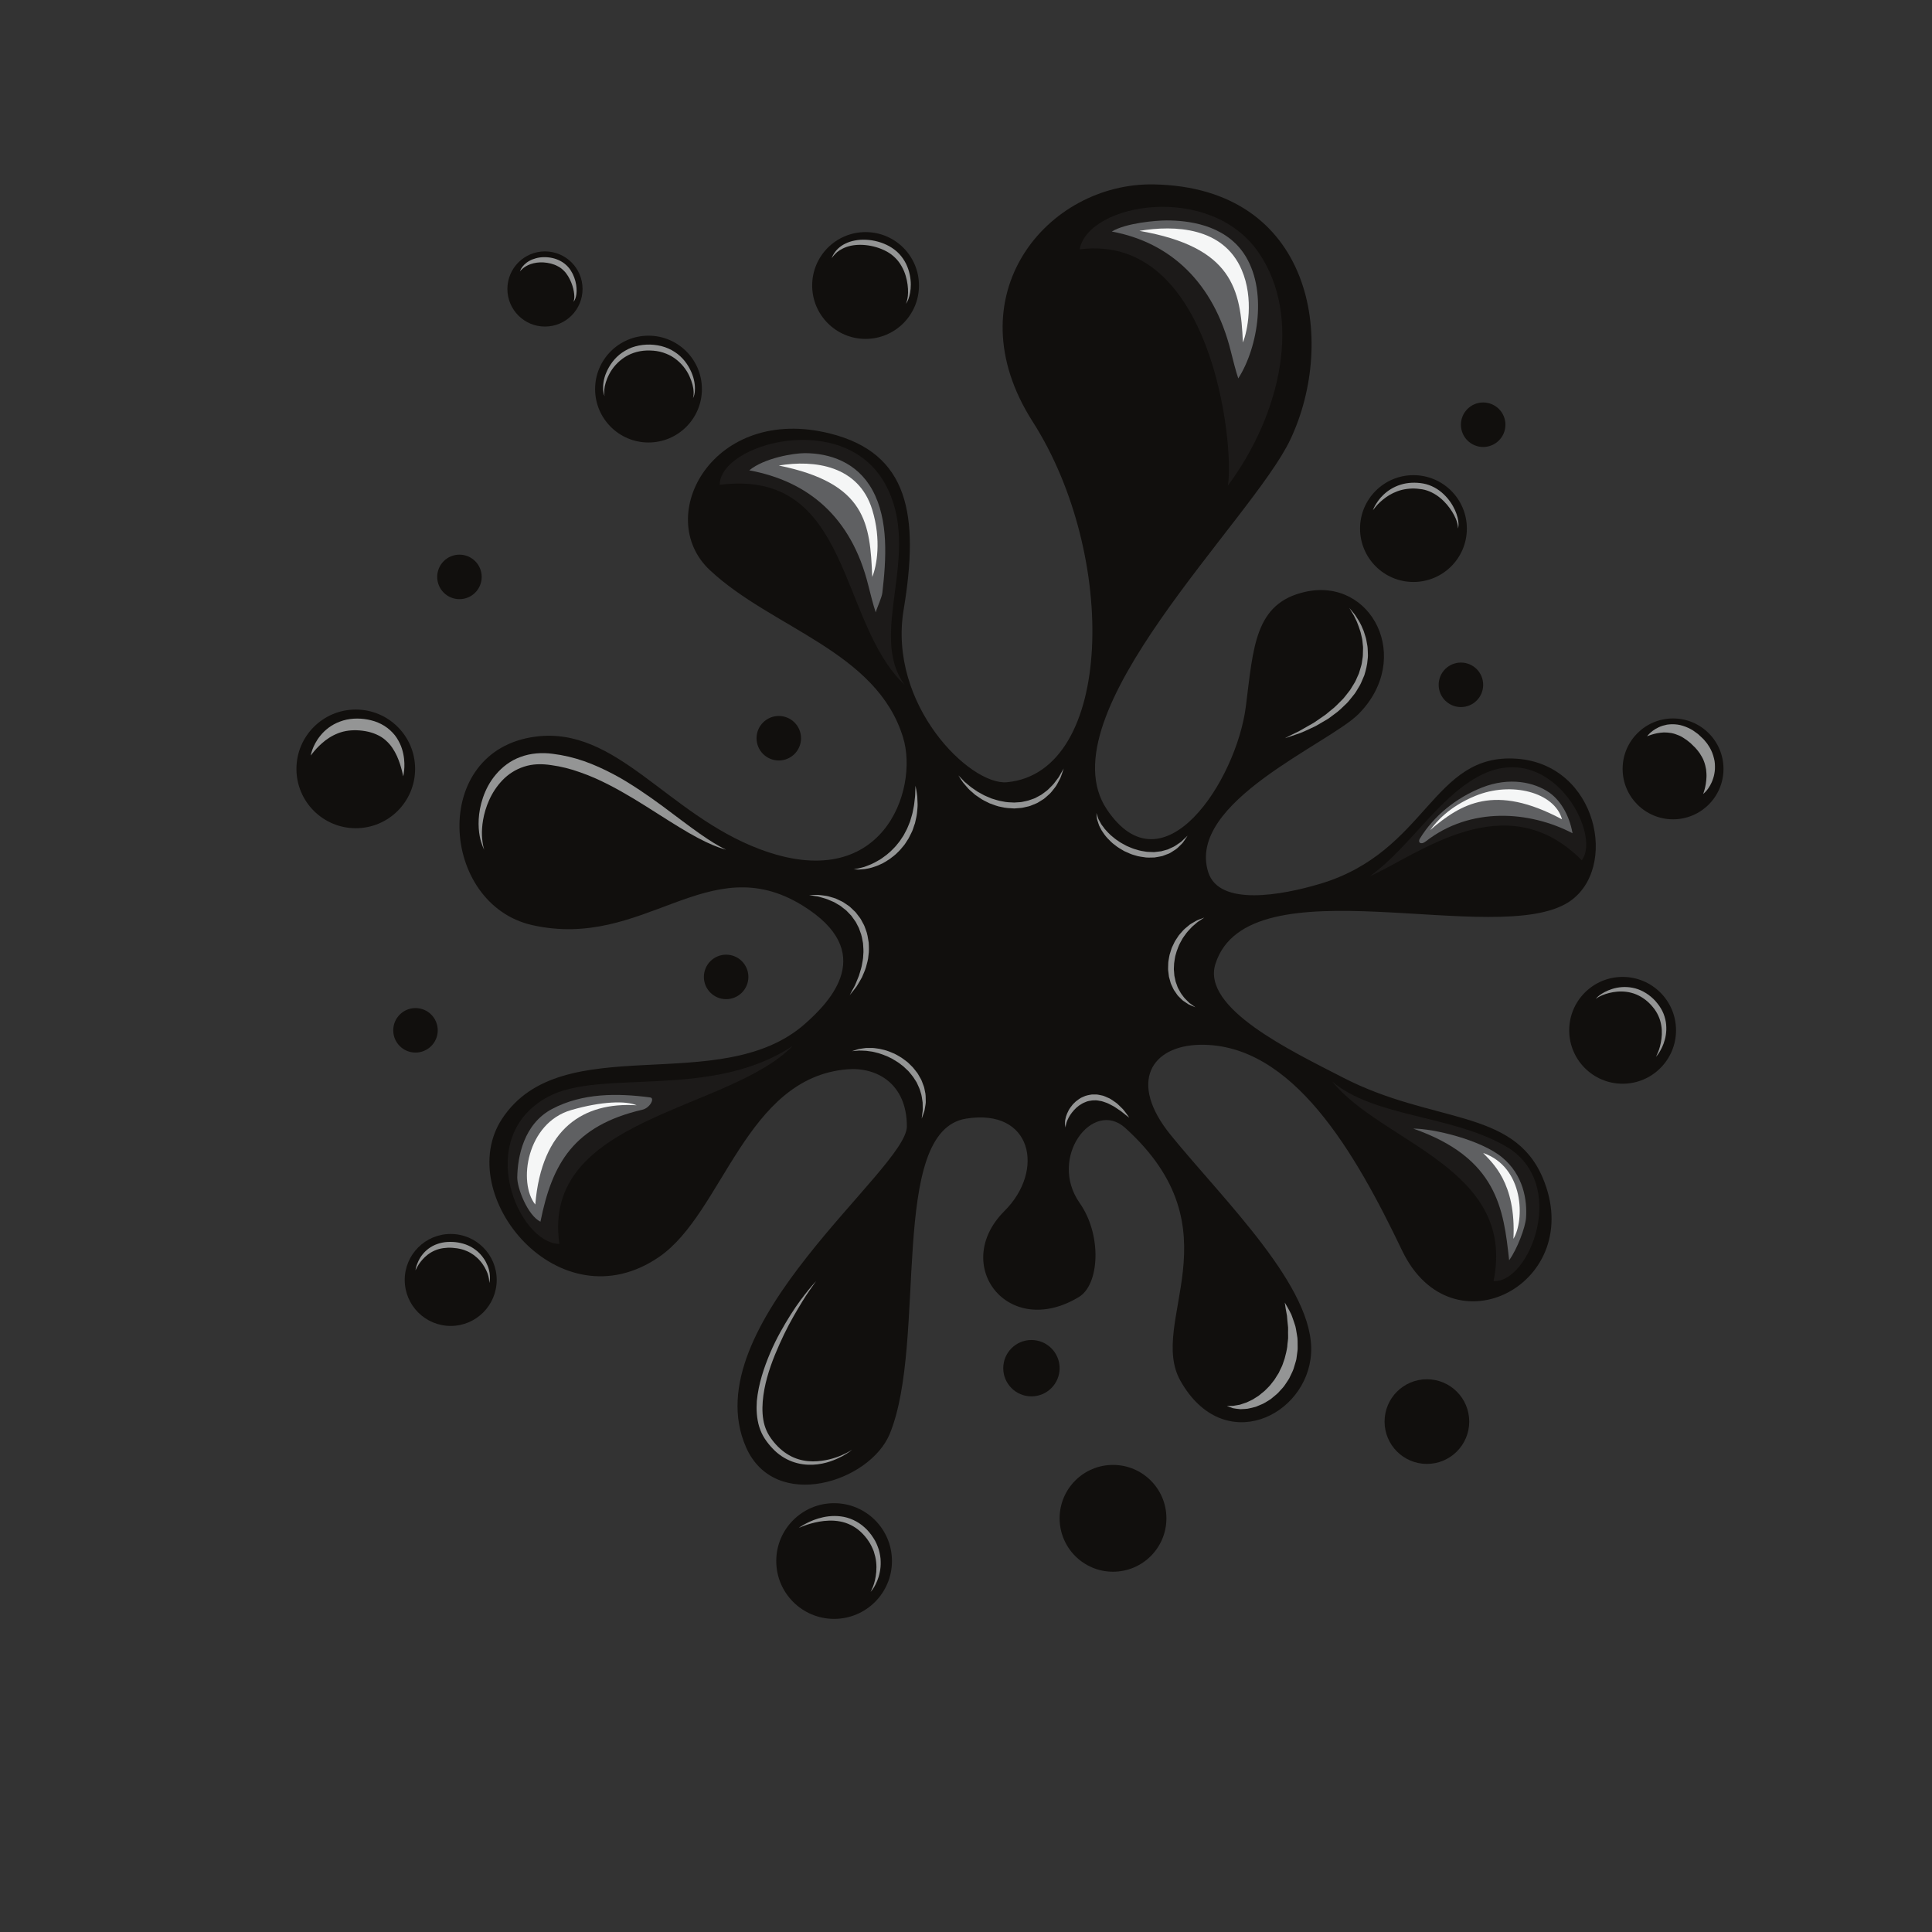 <?xml version="1.0" encoding="UTF-8" standalone="no"?>
<!-- Created with Inkscape (http://www.inkscape.org/) -->

<svg
   xmlns:dc="http://purl.org/dc/elements/1.1/"
   xmlns:cc="http://creativecommons.org/ns#"
   xmlns:rdf="http://www.w3.org/1999/02/22-rdf-syntax-ns#"
   xmlns:svg="http://www.w3.org/2000/svg"
   xmlns="http://www.w3.org/2000/svg"
   xmlns:sodipodi="http://sodipodi.sourceforge.net/DTD/sodipodi-0.dtd"
   xmlns:inkscape="http://www.inkscape.org/namespaces/inkscape"
   version="1.1"
   id="svg178364"
   xml:space="preserve"
   width="800"
   height="800"
   viewBox="0 0 800 800"
   sodipodi:docname="splash-clip-art-publicdomainvectors.org.svg"
   inkscape:version="0.92.4 (5da689c313, 2019-01-14)"><rect x="0" y="0" width="800" height="800" fill="#333333" stroke="none"/><defs
     id="defs178368"><clipPath
       clipPathUnits="userSpaceOnUse"
       id="clipPath178380"><path
         d="M 0,600 H 600 V 0 H 0 Z"
         id="path178378"
         inkscape:connector-curvature="0" /></clipPath></defs><sodipodi:namedview
     pagecolor="#ffffff"
     bordercolor="#666666"
     borderopacity="1"
     objecttolerance="10"
     gridtolerance="10"
     guidetolerance="10"
     inkscape:pageopacity="0"
     inkscape:pageshadow="2"
     inkscape:window-width="797"
     inkscape:window-height="480"
     id="namedview178366"
     showgrid="false"
     inkscape:zoom="0.295"
     inkscape:cx="400"
     inkscape:cy="400"
     inkscape:window-x="0"
     inkscape:window-y="0"
     inkscape:window-maximized="0"
     inkscape:current-layer="g178372" /><g
     id="g178372"
     inkscape:groupmode="layer"
     inkscape:label="splash-clip-art-publicdomainvectors.org"
     transform="matrix(1.333,0,0,-1.333,0,800)"><g
       id="g178374"><g
         id="g178376"
         clip-path="url(#clipPath178380)"><path
           d="m 300.06,252.654 c -24.183,-3.937 -11.914,-69.161 -23.644,-97.855 -6.154,-15.052 -35.783,-24.548 -44.699,-4.147 -16.444,37.615 49.989,86.237 49.989,99.601 0,13.364 -9.451,18.459 -18.433,17.74 -31.719,-2.534 -38.633,-44.577 -58.485,-58.259 -31.142,-21.467 -64.297,19.304 -48.845,42.854 18.624,28.386 67.749,6.35 94.044,29.462 8.024,7.052 22.734,22.425 -0.77,36.863 -29.335,18.023 -48.943,-13.984 -83.859,-6.144 -28.73,6.451 -31.957,54.297 1.03,58.561 25.17,3.253 40.745,-24.007 69.467,-34.906 38.247,-14.515 49.623,18.297 44.698,34.56 -8.141,26.882 -40.706,33.946 -60.058,52.071 -17.802,16.674 1.028,51.623 37.479,42.395 24.269,-6.144 27.649,-25.191 22.733,-54.682 -4.918,-29.493 20.582,-54.684 32.1,-53.608 33.238,3.104 34.486,70.562 8,111.976 -25.048,39.168 4.539,74.347 37.623,73.73 49.308,-0.922 56.988,-48.386 42.394,-79.26 -11.847,-25.066 -76.633,-85.597 -56.988,-114.895 17.512,-26.113 40.246,9.064 43.164,31.95 2.359,18.507 2.74,32.121 18.43,35.637 20.738,4.645 33.64,-20.738 16.591,-37.941 -9.179,-9.263 -53.607,-27.408 -46.695,-49.152 3.424,-10.768 22.981,-7.108 34.713,-3.61 33.486,9.984 34.791,40.78 61.164,38.868 25.096,-1.821 31.69,-34.261 16.193,-44.456 -22.347,-14.707 -99.648,12.901 -109.843,-19.295 -4.377,-13.825 23.689,-27.06 39.552,-35.253 27.956,-14.439 52.842,-9.523 62.057,-31.027 14.008,-32.683 -28.109,-55.144 -43.623,-22.733 -14.428,30.145 -33.928,64.443 -62.826,63.898 -14.943,-0.282 -22.496,-11.519 -8.979,-28.11 16.762,-20.568 44.77,-47.463 43.543,-67.738 -1.181,-19.515 -27.185,-32.185 -40.55,-8.602 -10.446,18.432 18.125,46.695 -17.206,78.645 -10.035,9.075 -24.039,-9.216 -14.128,-23.347 7,-9.985 6.146,-25.332 -0.235,-29.185 -22.117,-13.364 -39.859,10.047 -23.115,26.726 12.623,12.576 8.58,32.019 -11.983,28.668"
           style="fill:#110f0d;fill-opacity:1;fill-rule:nonzero;stroke:none"
           id="path178382"
           inkscape:connector-curvature="0" /><path
           d="m 455.66,435.958 c 0,-9.163 -7.426,-16.589 -16.59,-16.589 -9.162,0 -16.588,7.426 -16.588,16.589 0,9.162 7.426,16.589 16.588,16.589 9.164,0 16.59,-7.427 16.59,-16.589"
           style="fill:#110f0d;fill-opacity:1;fill-rule:nonzero;stroke:none"
           id="path178384"
           inkscape:connector-curvature="0" /><path
           d="m 467.641,468.215 c 0,-3.818 -3.094,-6.914 -6.912,-6.914 -3.817,0 -6.913,3.096 -6.913,6.914 0,3.817 3.096,6.911 6.913,6.911 3.818,0 6.912,-3.094 6.912,-6.911"
           style="fill:#110f0d;fill-opacity:1;fill-rule:nonzero;stroke:none"
           id="path178386"
           inkscape:connector-curvature="0" /><path
           d="m 460.729,387.419 c 0,-3.817 -3.094,-6.912 -6.913,-6.912 -3.818,0 -6.912,3.095 -6.912,6.912 0,3.817 3.094,6.913 6.912,6.913 3.819,0 6.913,-3.096 6.913,-6.913"
           style="fill:#110f0d;fill-opacity:1;fill-rule:nonzero;stroke:none"
           id="path178388"
           inkscape:connector-curvature="0" /><path
           d="m 248.834,370.83 c 0,-3.818 -3.093,-6.912 -6.914,-6.912 -3.815,0 -6.909,3.094 -6.909,6.912 0,3.817 3.094,6.913 6.909,6.913 3.821,0 6.914,-3.096 6.914,-6.913"
           style="fill:#110f0d;fill-opacity:1;fill-rule:nonzero;stroke:none"
           id="path178390"
           inkscape:connector-curvature="0" /><path
           d="m 232.476,296.684 c 0,-3.819 -3.094,-6.912 -6.914,-6.912 -3.816,0 -6.911,3.093 -6.911,6.912 0,3.818 3.095,6.911 6.911,6.911 3.82,0 6.914,-3.093 6.914,-6.911"
           style="fill:#110f0d;fill-opacity:1;fill-rule:nonzero;stroke:none"
           id="path178392"
           inkscape:connector-curvature="0" /><path
           d="m 135.979,280.095 c 0,-3.818 -3.095,-6.912 -6.913,-6.912 -3.816,0 -6.911,3.094 -6.911,6.912 0,3.817 3.095,6.911 6.911,6.911 3.818,0 6.913,-3.094 6.913,-6.911"
           style="fill:#110f0d;fill-opacity:1;fill-rule:nonzero;stroke:none"
           id="path178394"
           inkscape:connector-curvature="0" /><path
           d="m 149.634,420.943 c 0,-3.818 -3.094,-6.913 -6.914,-6.913 -3.817,0 -6.911,3.095 -6.911,6.913 0,3.818 3.094,6.912 6.911,6.912 3.82,0 6.914,-3.094 6.914,-6.912"
           style="fill:#110f0d;fill-opacity:1;fill-rule:nonzero;stroke:none"
           id="path178396"
           inkscape:connector-curvature="0" /><path
           d="m 535.381,361.307 c 0,-8.652 -7.016,-15.667 -15.67,-15.667 -8.65,0 -15.666,7.015 -15.666,15.667 0,8.652 7.016,15.668 15.666,15.668 8.654,0 15.67,-7.016 15.67,-15.668"
           style="fill:#110f0d;fill-opacity:1;fill-rule:nonzero;stroke:none"
           id="path178398"
           inkscape:connector-curvature="0" /><path
           d="m 277.075,115.236 c 0,-9.925 -8.046,-17.971 -17.97,-17.971 -9.926,0 -17.973,8.046 -17.973,17.971 0,9.926 8.047,17.971 17.973,17.971 9.924,0 17.97,-8.045 17.97,-17.971"
           style="fill:#110f0d;fill-opacity:1;fill-rule:nonzero;stroke:none"
           id="path178400"
           inkscape:connector-curvature="0" /><path
           d="m 329.154,175.141 c 0,-4.835 -3.92,-8.754 -8.756,-8.754 -4.835,0 -8.753,3.919 -8.753,8.754 0,4.835 3.918,8.755 8.753,8.755 4.836,0 8.756,-3.92 8.756,-8.755"
           style="fill:#110f0d;fill-opacity:1;fill-rule:nonzero;stroke:none"
           id="path178402"
           inkscape:connector-curvature="0" /><path
           d="m 128.949,361.307 c 0,-10.179 -8.253,-18.432 -18.432,-18.432 -10.179,0 -18.432,8.253 -18.432,18.432 0,10.18 8.253,18.433 18.432,18.433 10.179,0 18.432,-8.253 18.432,-18.433"
           style="fill:#110f0d;fill-opacity:1;fill-rule:nonzero;stroke:none"
           id="path178404"
           inkscape:connector-curvature="0" /><path
           d="m 218.039,479.286 c 0,-9.163 -7.428,-16.59 -16.591,-16.59 -9.159,0 -16.587,7.427 -16.587,16.59 0,9.162 7.428,16.588 16.587,16.588 9.163,0 16.591,-7.426 16.591,-16.588"
           style="fill:#110f0d;fill-opacity:1;fill-rule:nonzero;stroke:none"
           id="path178406"
           inkscape:connector-curvature="0" /><path
           d="m 285.47,511.467 c 0,-9.163 -7.428,-16.591 -16.59,-16.591 -9.162,0 -16.589,7.428 -16.589,16.591 0,9.162 7.427,16.588 16.589,16.588 9.162,0 16.59,-7.426 16.59,-16.588"
           style="fill:#110f0d;fill-opacity:1;fill-rule:nonzero;stroke:none"
           id="path178408"
           inkscape:connector-curvature="0" /><path
           d="m 520.635,280.095 c 0,-9.162 -7.428,-16.589 -16.59,-16.589 -9.162,0 -16.59,7.427 -16.59,16.589 0,9.162 7.428,16.589 16.59,16.589 9.162,0 16.59,-7.427 16.59,-16.589"
           style="fill:#110f0d;fill-opacity:1;fill-rule:nonzero;stroke:none"
           id="path178410"
           inkscape:connector-curvature="0" /><path
           d="m 456.398,158.552 c 0,-7.263 -5.886,-13.149 -13.15,-13.149 -7.264,0 -13.148,5.886 -13.148,13.149 0,7.263 5.884,13.149 13.148,13.149 7.264,0 13.15,-5.886 13.15,-13.149"
           style="fill:#110f0d;fill-opacity:1;fill-rule:nonzero;stroke:none"
           id="path178412"
           inkscape:connector-curvature="0" /><path
           d="m 362.332,128.506 c 0,-9.163 -7.426,-16.589 -16.59,-16.589 -9.16,0 -16.588,7.426 -16.588,16.589 0,9.162 7.428,16.589 16.588,16.589 9.164,0 16.59,-7.427 16.59,-16.589"
           style="fill:#110f0d;fill-opacity:1;fill-rule:nonzero;stroke:none"
           id="path178414"
           inkscape:connector-curvature="0" /><path
           d="m 180.961,510.383 c 0,-6.447 -5.224,-11.673 -11.673,-11.673 -6.449,0 -11.673,5.226 -11.673,11.673 0,6.447 5.224,11.673 11.673,11.673 6.449,0 11.673,-5.226 11.673,-11.673"
           style="fill:#110f0d;fill-opacity:1;fill-rule:nonzero;stroke:none"
           id="path178416"
           inkscape:connector-curvature="0" /><path
           d="m 154.292,202.552 c 0,-7.891 -6.396,-14.287 -14.286,-14.287 -7.888,0 -14.284,6.396 -14.284,14.287 0,7.888 6.396,14.285 14.284,14.285 7.89,0 14.286,-6.397 14.286,-14.285"
           style="fill:#110f0d;fill-opacity:1;fill-rule:nonzero;stroke:none"
           id="path178418"
           inkscape:connector-curvature="0" /><path
           d="m 223.568,449.552 c 0,12.744 38.596,23.578 51.421,0.231 11.753,-21.395 -5.667,-46.402 6.026,-62.365 -20.737,19.509 -16.353,67.332 -57.447,62.134"
           style="fill:#1c1a19;fill-opacity:1;fill-rule:nonzero;stroke:none"
           id="path178420"
           inkscape:connector-curvature="0" /><path
           d="m 272.029,409.922 c -0.742,2.182 -1.746,6.159 -2.325,8.479 -5.279,21.223 -18.721,32.287 -36.959,35.643 4.723,3.88 13.878,5.339 17.242,5.339 7.604,0 16.204,-2.705 21.004,-11.444 5.149,-9.371 4.275,-21.71 3.099,-31.911 -0.179,-1.56 -1.557,-4.332 -2.061,-6.106"
           style="fill:#5f6062;fill-opacity:1;fill-rule:nonzero;stroke:none"
           id="path178422"
           inkscape:connector-curvature="0" /><path
           d="m 241.922,455.542 c 11.017,1.844 24.811,0.051 29.032,-13.748 2.886,-9.43 1.39,-17.509 0,-20.851 -0.692,16.51 -1.768,29.069 -29.032,34.599"
           style="fill:#f5f6f6;fill-opacity:1;fill-rule:nonzero;stroke:none"
           id="path178424"
           inkscape:connector-curvature="0" /><path
           d="m 173.761,213.733 c -12.744,0.202 -26.952,33.173 -3.467,45.747 16.393,8.778 50.699,-1.048 75.93,15.772 -19.833,-20.429 -78.17,-21.963 -72.463,-61.519"
           style="fill:#1c1a19;fill-opacity:1;fill-rule:nonzero;stroke:none"
           id="path178426"
           inkscape:connector-curvature="0" /><path
           d="m 199.566,255.437 c -21.302,-4.946 -28.036,-16.609 -31.681,-34.791 -3.977,1.958 -7.255,10.422 -7.205,13.787 0.103,6.364 1.999,16.573 10.816,21.233 9.45,4.998 20.282,4.921 30.462,3.586 1.556,-0.204 -0.062,-3.274 -2.392,-3.815"
           style="fill:#5f6062;fill-opacity:1;fill-rule:nonzero;stroke:none"
           id="path178428"
           inkscape:connector-curvature="0" /><path
           d="m 166.275,225.982 c -5.42,6.751 -2.688,25.345 11.175,29.35 9.472,2.737 16.995,2.925 20.312,1.481 -16.434,1.012 -29.491,-7.021 -31.487,-30.831"
           style="fill:#f5f6f6;fill-opacity:1;fill-rule:nonzero;stroke:none"
           id="path178430"
           inkscape:connector-curvature="0" /><path
           d="m 491.355,332.927 c 6.342,8.125 -9.835,38.671 -32.66,25.739 -12.418,-7.036 -21.123,-22.012 -33.14,-30.691 15.191,6.759 42.195,28.717 65.8,4.952"
           style="fill:#1c1a19;fill-opacity:1;fill-rule:nonzero;stroke:none"
           id="path178432"
           inkscape:connector-curvature="0" /><path
           d="m 442.873,338.766 c 13.928,10.898 32.322,9.484 45.615,2.548 -1.09,6.112 -4.082,10.4 -7.097,12.542 -4.707,3.34 -12.541,5.032 -21.065,1.645 -8.035,-3.191 -14.969,-8.823 -19.297,-15.91 -0.66,-1.081 0.321,-2.016 1.844,-0.825"
           style="fill:#5f6062;fill-opacity:1;fill-rule:nonzero;stroke:none"
           id="path178434"
           inkscape:connector-curvature="0" /><path
           d="m 485.219,345.64 c -2.307,8.409 -15.744,11.886 -26.942,7.274 -8.162,-3.363 -12.129,-8.062 -14.021,-10.615 9.568,8.188 20.006,14.546 40.963,3.341"
           style="fill:#f5f6f6;fill-opacity:1;fill-rule:nonzero;stroke:none"
           id="path178436"
           inkscape:connector-curvature="0" /><path
           d="m 463.955,202.213 c 10.988,-0.817 23.695,30.36 3.754,41.883 -16.809,9.714 -40.859,8.988 -53.867,20.096 15.482,-19.132 57.238,-26.883 50.113,-61.979"
           style="fill:#1c1a19;fill-opacity:1;fill-rule:nonzero;stroke:none"
           id="path178438"
           inkscape:connector-curvature="0" /><path
           d="m 468.793,208.664 c 2.562,3.571 5.025,10.217 5.242,13.119 0.41,5.486 -0.779,13.371 -7.431,18.85 -6.641,5.473 -21.311,8.949 -27.61,8.929 26.111,-9.102 28.078,-24.959 29.799,-40.898"
           style="fill:#5f6062;fill-opacity:1;fill-rule:nonzero;stroke:none"
           id="path178440"
           inkscape:connector-curvature="0" /><path
           d="m 470.119,215.327 c 3.469,5.665 3.469,22.195 -9.41,26.678 2.611,-2.868 10.33,-9.108 9.41,-26.678"
           style="fill:#f5f6f6;fill-opacity:1;fill-rule:nonzero;stroke:none"
           id="path178442"
           inkscape:connector-curvature="0" /><path
           d="m 335.389,522.705 c 2.65,14.401 40.547,20.937 55.605,-1.037 13.641,-19.906 7.018,-50.021 -9.57,-72.371 2.074,12.685 -4.942,78.606 -46.035,73.408"
           style="fill:#1c1a19;fill-opacity:1;fill-rule:nonzero;stroke:none"
           id="path178444"
           inkscape:connector-curvature="0" /><path
           d="m 384.648,482.603 c -0.742,2.182 -1.746,6.159 -2.324,8.479 -5.279,21.223 -18.72,33.784 -36.959,37.141 4.34,2.649 13.686,3.456 17.051,3.456 6.361,0 17.721,-1.184 23.893,-10.165 7.601,-11.059 4.533,-29.294 -1.661,-38.911"
           style="fill:#5f6062;fill-opacity:1;fill-rule:nonzero;stroke:none"
           id="path178446"
           inkscape:connector-curvature="0" /><path
           d="m 353.941,528.438 c 11.018,1.844 26.024,1.175 31.754,-12.069 3.916,-9.056 1.782,-19.262 0.393,-22.603 -0.692,16.51 -3.192,29.642 -32.147,34.672"
           style="fill:#f5f6f6;fill-opacity:1;fill-rule:nonzero;stroke:none"
           id="path178448"
           inkscape:connector-curvature="0" /><path
           d="m 297.71,359.276 c 0,0 0.459,-0.449 1.24,-1.262 0.191,-0.204 0.402,-0.431 0.634,-0.677 0.258,-0.215 0.534,-0.446 0.831,-0.693 0.591,-0.493 1.226,-1.059 2.021,-1.57 0.388,-0.265 0.789,-0.543 1.203,-0.829 0.439,-0.243 0.894,-0.496 1.363,-0.755 0.902,-0.573 1.99,-0.904 3.031,-1.392 1.106,-0.32 2.231,-0.739 3.422,-0.899 1.174,-0.286 2.399,-0.292 3.609,-0.347 l 1.811,0.117 c 0.602,0.026 1.176,0.224 1.762,0.323 0.592,0.093 1.146,0.288 1.689,0.494 0.539,0.22 1.121,0.332 1.6,0.648 0.5,0.27 0.992,0.537 1.472,0.796 0.465,0.29 0.873,0.645 1.303,0.952 0.889,0.58 1.504,1.385 2.19,2.02 0.662,0.66 1.093,1.413 1.589,2.004 0.508,0.589 0.774,1.212 1.057,1.69 0.547,0.969 0.889,1.526 0.889,1.526 0,0 -0.186,-0.609 -0.563,-1.678 -0.207,-0.527 -0.377,-1.209 -0.791,-1.888 -0.398,-0.683 -0.732,-1.548 -1.357,-2.316 -0.631,-0.756 -1.207,-1.699 -2.121,-2.405 -0.438,-0.374 -0.856,-0.799 -1.342,-1.16 -0.514,-0.32 -1.041,-0.648 -1.578,-0.981 -0.518,-0.371 -1.151,-0.54 -1.74,-0.813 -0.598,-0.267 -1.215,-0.506 -1.875,-0.618 -0.649,-0.126 -1.295,-0.347 -1.965,-0.392 l -2.014,-0.161 c -1.34,0.076 -2.689,0.117 -3.971,0.445 -1.308,0.192 -2.498,0.739 -3.671,1.139 -1.112,0.562 -2.223,1.035 -3.137,1.718 -0.469,0.32 -0.934,0.613 -1.362,0.926 -0.402,0.35 -0.787,0.689 -1.158,1.014 -0.771,0.608 -1.35,1.323 -1.866,1.927 -0.26,0.3 -0.501,0.58 -0.723,0.842 -0.192,0.279 -0.365,0.539 -0.525,0.769 -0.623,0.936 -0.957,1.486 -0.957,1.486"
           style="fill:#949595;fill-opacity:1;fill-rule:nonzero;stroke:none"
           id="path178450"
           inkscape:connector-curvature="0" /><path
           d="m 340.574,347.599 c 0,0 0.201,-0.539 0.508,-1.491 0.121,-0.494 0.49,-0.978 0.777,-1.573 0.262,-0.6 0.842,-1.167 1.28,-1.848 0.533,-0.626 1.15,-1.28 1.828,-1.922 0.721,-0.611 1.459,-1.264 2.33,-1.813 0.812,-0.632 1.795,-1.047 2.715,-1.589 0.992,-0.393 1.965,-0.902 3.025,-1.134 1.026,-0.368 2.094,-0.503 3.141,-0.673 0.525,-0.063 1.049,-0.034 1.568,-0.073 l 0.772,-0.031 0.753,0.09 c 0.5,0.061 0.991,0.12 1.471,0.178 0.469,0.13 0.924,0.259 1.371,0.383 0.223,0.061 0.446,0.123 0.664,0.182 0.203,0.097 0.403,0.192 0.6,0.285 0.4,0.185 0.787,0.365 1.158,0.535 0.738,0.363 1.309,0.872 1.895,1.226 0.601,0.344 0.963,0.824 1.334,1.152 0.711,0.686 1.148,1.074 1.148,1.074 0,0 -0.299,-0.48 -0.879,-1.309 -0.308,-0.396 -0.601,-0.967 -1.142,-1.428 -0.524,-0.471 -1.045,-1.127 -1.789,-1.608 -0.768,-0.43 -1.518,-1.113 -2.514,-1.402 -0.483,-0.183 -0.979,-0.372 -1.486,-0.566 -0.524,-0.135 -1.075,-0.205 -1.627,-0.313 l -0.846,-0.144 -0.861,-0.018 c -0.579,-0.003 -1.17,-0.051 -1.756,0.015 -1.168,0.162 -2.364,0.296 -3.5,0.68 -1.166,0.286 -2.221,0.852 -3.297,1.309 -1.008,0.594 -2.018,1.148 -2.869,1.869 -0.914,0.634 -1.645,1.433 -2.354,2.159 -0.678,0.753 -1.242,1.541 -1.717,2.282 -0.4,0.798 -0.863,1.451 -1.039,2.179 -0.199,0.697 -0.474,1.27 -0.502,1.772 -0.117,0.991 -0.16,1.565 -0.16,1.565"
           style="fill:#949595;fill-opacity:1;fill-rule:nonzero;stroke:none"
           id="path178452"
           inkscape:connector-curvature="0" /><path
           d="m 374.09,315.118 c 0,0 -0.449,-0.324 -1.258,-0.849 -0.408,-0.256 -0.912,-0.566 -1.387,-1.022 -0.476,-0.46 -1.084,-0.847 -1.599,-1.474 -0.537,-0.593 -1.157,-1.19 -1.655,-1.956 -0.257,-0.373 -0.558,-0.728 -0.8,-1.133 -0.231,-0.414 -0.467,-0.835 -0.705,-1.264 -0.479,-0.853 -0.823,-1.816 -1.168,-2.772 -0.145,-0.491 -0.288,-0.988 -0.432,-1.485 -0.109,-0.504 -0.166,-1.022 -0.254,-1.533 -0.117,-0.507 -0.123,-1.026 -0.144,-1.539 -0.014,-0.516 -0.084,-1.031 -0.004,-1.535 0.041,-0.509 0.082,-1.012 0.121,-1.507 0.107,-0.487 0.209,-0.97 0.31,-1.443 0.065,-0.488 0.299,-0.909 0.436,-1.354 0.168,-0.436 0.275,-0.895 0.519,-1.267 0.424,-0.786 0.811,-1.547 1.332,-2.143 0.448,-0.66 0.959,-1.175 1.438,-1.621 0.234,-0.23 0.455,-0.447 0.658,-0.646 0.232,-0.164 0.447,-0.312 0.641,-0.448 0.779,-0.544 1.224,-0.887 1.224,-0.887 0,0 -0.508,0.191 -1.408,0.58 -0.225,0.1 -0.473,0.213 -0.742,0.334 -0.248,0.164 -0.516,0.342 -0.801,0.531 -0.287,0.192 -0.594,0.398 -0.918,0.615 -0.312,0.229 -0.576,0.55 -0.889,0.845 -0.287,0.314 -0.652,0.6 -0.917,0.981 -0.266,0.384 -0.538,0.782 -0.819,1.19 -0.314,0.399 -0.486,0.882 -0.719,1.349 -0.212,0.477 -0.478,0.955 -0.593,1.487 -0.145,0.526 -0.291,1.059 -0.442,1.6 -0.09,0.553 -0.146,1.116 -0.207,1.686 -0.095,0.567 -0.035,1.141 -0.033,1.719 0.014,0.577 0.014,1.16 0.135,1.727 0.105,0.57 0.181,1.143 0.316,1.702 0.17,0.55 0.34,1.097 0.508,1.64 0.137,0.554 0.443,1.039 0.666,1.547 0.242,0.499 0.457,1.004 0.775,1.444 0.295,0.45 0.584,0.89 0.87,1.325 0.306,0.414 0.669,0.773 0.986,1.146 0.609,0.775 1.365,1.33 2.014,1.874 0.613,0.583 1.375,0.903 1.947,1.266 0.582,0.376 1.127,0.583 1.576,0.757 0.898,0.354 1.422,0.533 1.422,0.533"
           style="fill:#949595;fill-opacity:1;fill-rule:nonzero;stroke:none"
           id="path178454"
           inkscape:connector-curvature="0" /><path
           d="m 286.314,252.654 c 0,0 0.051,0.574 0.186,1.569 0.069,0.494 0.189,1.102 0.135,1.783 -0.008,0.337 -0.014,0.694 -0.021,1.072 0.013,0.373 -0.006,0.765 -0.093,1.176 -0.135,0.817 -0.212,1.704 -0.537,2.592 -0.209,0.916 -0.651,1.797 -1.072,2.717 -0.176,0.476 -0.528,0.875 -0.787,1.326 -0.277,0.44 -0.55,0.889 -0.91,1.288 -0.341,0.407 -0.661,0.839 -1.024,1.234 l -1.181,1.118 c -0.367,0.4 -0.843,0.681 -1.255,1.028 -0.422,0.341 -0.851,0.666 -1.328,0.923 -0.463,0.266 -0.902,0.571 -1.362,0.825 -0.474,0.231 -0.945,0.457 -1.406,0.679 -0.936,0.411 -1.878,0.748 -2.781,1.023 -0.917,0.207 -1.782,0.493 -2.613,0.559 -0.824,0.129 -1.585,0.228 -2.267,0.216 -0.684,0.025 -1.289,0.059 -1.774,-0.028 -0.983,-0.098 -1.57,-0.133 -1.57,-0.133 0,0 0.536,0.192 1.511,0.486 0.482,0.178 1.09,0.256 1.795,0.361 0.352,0.047 0.729,0.121 1.128,0.155 0.402,-10e-4 0.823,-10e-4 1.263,-10e-4 0.891,0.046 1.833,-0.13 2.842,-0.274 0.99,-0.201 2.044,-0.458 3.08,-0.86 0.515,-0.216 1.038,-0.431 1.567,-0.652 0.522,-0.243 1.016,-0.552 1.526,-0.842 0.52,-0.273 1.001,-0.618 1.471,-0.983 0.463,-0.373 0.989,-0.676 1.403,-1.112 l 1.278,-1.26 c 0.393,-0.446 0.747,-0.93 1.115,-1.39 0.391,-0.445 0.677,-0.962 0.955,-1.472 0.264,-0.516 0.613,-0.978 0.787,-1.52 0.2,-0.526 0.394,-1.044 0.585,-1.55 0.191,-0.505 0.238,-1.044 0.358,-1.542 0.269,-0.995 0.233,-1.977 0.254,-2.86 0.092,-0.882 -0.189,-1.706 -0.263,-2.408 -0.081,-0.717 -0.303,-1.279 -0.461,-1.757 -0.324,-0.949 -0.534,-1.486 -0.534,-1.486"
           style="fill:#949595;fill-opacity:1;fill-rule:nonzero;stroke:none"
           id="path178456"
           inkscape:connector-curvature="0" /><path
           d="m 350.813,252.949 c 0,0 -0.346,0.258 -0.948,0.714 -0.293,0.235 -0.65,0.52 -1.058,0.848 -0.391,0.354 -0.885,0.661 -1.403,1.007 -0.531,0.324 -1.037,0.76 -1.668,1.075 -0.636,0.297 -1.263,0.705 -1.961,0.967 -0.711,0.216 -1.416,0.564 -2.175,0.629 -0.375,0.047 -0.75,0.171 -1.131,0.165 l -1.137,-0.029 c -0.738,-0.111 -1.508,-0.196 -2.184,-0.534 -0.71,-0.246 -1.343,-0.661 -1.953,-1.062 -0.283,-0.233 -0.554,-0.47 -0.843,-0.686 -0.264,-0.238 -0.495,-0.505 -0.739,-0.748 -0.465,-0.501 -0.859,-1.037 -1.195,-1.539 -0.318,-0.521 -0.611,-1.004 -0.795,-1.471 -0.234,-0.451 -0.32,-0.874 -0.437,-1.226 -0.118,-0.354 -0.096,-0.64 -0.137,-0.84 -0.026,-0.203 -0.037,-0.312 -0.037,-0.312 0,0 -0.022,0.105 -0.063,0.302 -0.019,0.195 -0.156,0.501 -0.129,0.884 0.022,0.383 -0.017,0.877 0.129,1.396 0.08,0.545 0.27,1.131 0.53,1.755 0.263,0.615 0.593,1.28 1.056,1.909 0.238,0.309 0.467,0.641 0.736,0.955 0.297,0.29 0.602,0.585 0.911,0.887 0.681,0.522 1.39,1.116 2.273,1.435 0.826,0.425 1.785,0.586 2.713,0.73 h 1.418 c 0.471,-0.011 0.916,-0.154 1.369,-0.228 0.928,-0.111 1.695,-0.59 2.49,-0.899 0.78,-0.348 1.405,-0.887 2.049,-1.297 0.643,-0.417 1.117,-0.99 1.608,-1.428 1.007,-0.882 1.548,-1.798 2.021,-2.39 0.44,-0.616 0.69,-0.969 0.69,-0.969"
           style="fill:#949595;fill-opacity:1;fill-rule:nonzero;stroke:none"
           id="path178458"
           inkscape:connector-curvature="0" /><path
           d="m 263.963,291.033 c 0,0 0.299,0.603 0.862,1.632 0.257,0.524 0.691,1.114 0.96,1.874 0.303,0.736 0.645,1.569 1.019,2.476 0.255,0.949 0.631,1.945 0.871,3.028 0.177,1.102 0.474,2.236 0.483,3.444 0.151,1.2 -0.003,2.429 -0.072,3.677 -0.228,1.222 -0.408,2.487 -0.911,3.651 -0.188,0.603 -0.401,1.198 -0.725,1.739 -0.315,0.539 -0.517,1.15 -0.92,1.628 -0.36,0.505 -0.718,1.006 -1.072,1.5 -0.421,0.443 -0.838,0.879 -1.25,1.306 -0.379,0.466 -0.914,0.743 -1.339,1.128 -0.443,0.369 -0.882,0.726 -1.375,0.975 -0.477,0.277 -0.941,0.551 -1.389,0.814 -0.469,0.227 -0.945,0.404 -1.392,0.596 -0.881,0.423 -1.755,0.638 -2.525,0.858 -0.39,0.109 -0.753,0.211 -1.088,0.304 -0.345,0.051 -0.663,0.098 -0.95,0.139 -1.145,0.171 -1.817,0.297 -1.817,0.297 0,0 0.667,0.037 1.848,0.059 0.297,0.003 0.629,0.007 0.986,0.01 0.354,-0.04 0.74,-0.086 1.148,-0.134 0.825,-0.097 1.77,-0.18 2.744,-0.531 0.494,-0.152 1.02,-0.283 1.545,-0.471 0.509,-0.241 1.031,-0.489 1.568,-0.746 0.56,-0.23 1.066,-0.574 1.583,-0.935 0.507,-0.373 1.092,-0.679 1.544,-1.161 0.48,-0.454 0.963,-0.916 1.454,-1.384 0.428,-0.523 0.842,-1.076 1.256,-1.631 0.451,-0.534 0.7,-1.202 1.06,-1.806 0.366,-0.604 0.62,-1.26 0.841,-1.931 0.533,-1.312 0.721,-2.717 0.941,-4.077 0.078,-1.376 0.129,-2.731 -0.08,-4.023 -0.065,-1.31 -0.491,-2.507 -0.773,-3.653 -0.336,-1.132 -0.843,-2.136 -1.223,-3.081 -0.474,-0.916 -0.988,-1.712 -1.408,-2.421 -0.4,-0.73 -0.909,-1.231 -1.245,-1.713 -0.724,-0.923 -1.159,-1.437 -1.159,-1.437"
           style="fill:#949595;fill-opacity:1;fill-rule:nonzero;stroke:none"
           id="path178460"
           inkscape:connector-curvature="0" /><path
           d="m 96.538,365.455 c 0,0 0.089,0.685 0.501,1.827 0.416,1.134 1.152,2.749 2.528,4.405 1.337,1.663 3.404,3.365 6.056,4.32 2.63,1.013 5.731,1.157 8.588,0.628 l 1.037,-0.229 1.127,-0.32 c 0.707,-0.248 1.405,-0.524 2.07,-0.873 1.334,-0.687 2.527,-1.608 3.503,-2.645 0.998,-1.021 1.703,-2.209 2.247,-3.344 0.56,-1.135 0.873,-2.277 1.092,-3.319 0.429,-2.094 0.369,-3.844 0.26,-5.039 -0.123,-1.199 -0.285,-1.863 -0.285,-1.863 0,0 -0.135,0.674 -0.426,1.811 -0.291,1.13 -0.747,2.727 -1.525,4.463 -0.387,0.871 -0.888,1.755 -1.468,2.617 -0.578,0.87 -1.322,1.653 -2.13,2.374 -0.811,0.724 -1.776,1.293 -2.813,1.749 -0.513,0.239 -1.063,0.424 -1.619,0.592 l -0.8,0.218 -0.922,0.189 c -2.4,0.421 -4.796,0.401 -6.945,-0.132 -2.15,-0.55 -4.039,-1.589 -5.543,-2.738 -1.49,-1.157 -2.628,-2.353 -3.385,-3.236 -0.756,-0.887 -1.148,-1.455 -1.148,-1.455"
           style="fill:#949595;fill-opacity:1;fill-rule:nonzero;stroke:none"
           id="path178462"
           inkscape:connector-curvature="0" /><path
           d="m 129.066,205.533 c 0,0 0.04,0.534 0.325,1.425 0.306,0.874 0.78,2.169 1.821,3.461 1.007,1.297 2.596,2.602 4.608,3.295 0.997,0.353 2.078,0.578 3.176,0.634 1.117,0.054 2.168,0.027 3.337,-0.169 0.972,-0.18 2.156,-0.474 3.166,-0.95 1.025,-0.431 1.918,-1.083 2.739,-1.735 0.793,-0.687 1.466,-1.45 1.999,-2.238 0.565,-0.766 0.936,-1.593 1.253,-2.345 0.311,-0.76 0.477,-1.497 0.592,-2.147 0.102,-0.655 0.125,-1.227 0.124,-1.697 -0.031,-0.474 -0.079,-0.837 -0.151,-1.078 -0.059,-0.241 -0.091,-0.37 -0.091,-0.37 0,0 -0.002,0.131 -0.006,0.38 0.019,0.242 -0.056,0.601 -0.098,1.044 -0.087,0.443 -0.213,0.972 -0.418,1.558 -0.22,0.581 -0.518,1.211 -0.883,1.87 -0.383,0.648 -0.828,1.33 -1.391,1.967 -0.535,0.664 -1.219,1.243 -1.93,1.811 -0.747,0.523 -1.547,1.03 -2.444,1.358 -0.865,0.384 -1.73,0.591 -2.818,0.777 -0.898,0.122 -1.946,0.22 -2.889,0.176 -0.96,-0.044 -1.893,-0.168 -2.767,-0.414 -1.748,-0.493 -3.213,-1.426 -4.304,-2.455 -1.082,-1.037 -1.847,-2.091 -2.288,-2.881 -0.453,-0.788 -0.662,-1.277 -0.662,-1.277"
           style="fill:#949595;fill-opacity:1;fill-rule:nonzero;stroke:none"
           id="path178464"
           inkscape:connector-curvature="0" /><path
           d="m 426.477,441.64 c 0,0 0.169,0.56 0.671,1.452 0.514,0.874 1.299,2.148 2.612,3.372 1.289,1.231 3.097,2.447 5.291,3.115 2.183,0.706 4.689,0.792 7.066,0.373 2.481,-0.452 4.682,-1.743 6.322,-3.303 1.657,-1.56 2.801,-3.35 3.536,-4.968 0.738,-1.623 1.027,-3.1 1.086,-4.126 0.052,-1.039 -0.165,-1.597 -0.165,-1.597 0,0 0.065,0.588 -0.175,1.548 -0.207,0.966 -0.764,2.279 -1.645,3.7 -0.885,1.414 -2.101,2.962 -3.685,4.253 -1.563,1.3 -3.522,2.334 -5.586,2.694 -1.065,0.162 -2.16,0.273 -3.221,0.239 -1.063,-0.038 -2.102,-0.172 -3.086,-0.411 -1.967,-0.491 -3.685,-1.387 -5.035,-2.36 -1.34,-0.985 -2.371,-1.976 -3.008,-2.742 -0.648,-0.757 -0.978,-1.239 -0.978,-1.239"
           style="fill:#949595;fill-opacity:1;fill-rule:nonzero;stroke:none"
           id="path178466"
           inkscape:connector-curvature="0" /><path
           d="m 248.144,125.527 c 0,0 0.525,0.413 1.548,0.997 1.028,0.56 2.528,1.345 4.487,1.929 1.948,0.584 4.376,0.987 6.994,0.654 2.616,-0.308 5.339,-1.526 7.413,-3.451 0.537,-0.475 1.008,-0.954 1.468,-1.536 0.411,-0.521 0.828,-1.012 1.205,-1.643 0.819,-1.182 1.308,-2.44 1.725,-3.695 0.351,-1.269 0.589,-2.526 0.586,-3.725 0.041,-1.196 -0.073,-2.324 -0.289,-3.33 -0.393,-2.031 -1.165,-3.581 -1.755,-4.597 -0.304,-0.505 -0.578,-0.881 -0.785,-1.119 -0.201,-0.241 -0.307,-0.368 -0.307,-0.368 0,0 0.34,0.582 0.757,1.651 0.208,0.537 0.428,1.2 0.603,1.974 0.173,0.774 0.328,1.652 0.408,2.612 0.075,0.961 0.08,2.002 -0.042,3.082 -0.104,1.086 -0.396,2.192 -0.746,3.309 -0.432,1.078 -0.943,2.216 -1.628,3.184 -0.289,0.495 -0.733,1.007 -1.152,1.518 -0.368,0.444 -0.834,0.919 -1.279,1.333 -1.819,1.703 -4.116,2.811 -6.43,3.228 -2.316,0.44 -4.593,0.263 -6.507,-0.076 -1.917,-0.349 -3.501,-0.834 -4.583,-1.248 -1.085,-0.401 -1.691,-0.683 -1.691,-0.683"
           style="fill:#949595;fill-opacity:1;fill-rule:nonzero;stroke:none"
           id="path178468"
           inkscape:connector-curvature="0" /><path
           d="m 511.65,371.426 c 0,0 0.319,0.481 1.073,1.161 0.381,0.332 0.865,0.726 1.484,1.093 0.617,0.372 1.359,0.734 2.229,1.018 0.439,0.112 0.902,0.248 1.394,0.346 0.492,0.057 1.016,0.133 1.551,0.13 1.072,0.004 2.236,-0.109 3.355,-0.482 1.133,-0.347 2.243,-0.858 3.268,-1.512 0.492,-0.354 0.986,-0.711 1.482,-1.07 l 1.321,-1.235 0.324,-0.315 0.078,-0.08 0.135,-0.15 0.131,-0.158 0.525,-0.635 c 0.342,-0.369 0.729,-1.047 1.07,-1.556 0.637,-1.086 1.073,-2.231 1.344,-3.382 0.328,-1.139 0.33,-2.295 0.307,-3.348 -0.073,-1.059 -0.252,-2.037 -0.547,-2.89 -0.537,-1.72 -1.36,-2.964 -2.004,-3.743 -0.322,-0.392 -0.609,-0.668 -0.811,-0.847 -0.199,-0.177 -0.304,-0.273 -0.304,-0.273 0,0 0.215,0.538 0.465,1.46 0.253,0.924 0.511,2.251 0.572,3.787 0.041,0.766 -0.041,1.585 -0.121,2.417 -0.155,0.83 -0.34,1.682 -0.666,2.51 -0.285,0.839 -0.782,1.633 -1.26,2.405 -0.297,0.364 -0.436,0.66 -0.838,1.102 l -0.537,0.624 -0.137,0.156 c 0.006,-0.007 -0.107,0.124 -0.004,0.004 l -0.07,0.063 -0.271,0.257 -1.069,1.045 c -0.387,0.29 -0.756,0.603 -1.129,0.905 -0.781,0.538 -1.545,1.073 -2.363,1.418 -0.813,0.353 -1.625,0.629 -2.438,0.788 -0.812,0.138 -1.609,0.194 -2.367,0.189 -0.75,-0.058 -1.461,-0.125 -2.093,-0.252 -0.624,-0.141 -1.186,-0.274 -1.641,-0.421 -0.916,-0.285 -1.438,-0.529 -1.438,-0.529"
           style="fill:#949595;fill-opacity:1;fill-rule:nonzero;stroke:none"
           id="path178470"
           inkscape:connector-curvature="0" /><path
           d="m 495.711,289.804 c 0,0 0.295,0.548 1.16,1.177 0.85,0.618 2.162,1.423 3.928,1.965 1.75,0.555 3.978,0.828 6.316,0.37 2.342,-0.428 4.662,-1.711 6.465,-3.45 l 0.656,-0.672 c 0.282,-0.305 0.397,-0.481 0.602,-0.73 0.375,-0.424 0.73,-0.965 1.072,-1.526 0.678,-1.088 1.106,-2.239 1.379,-3.399 0.303,-1.152 0.35,-2.302 0.326,-3.372 -0.054,-1.068 -0.201,-2.068 -0.455,-2.955 -0.457,-1.789 -1.209,-3.133 -1.756,-4.024 -0.574,-0.889 -1.004,-1.311 -1.004,-1.311 0,0 0.293,0.526 0.676,1.477 0.192,0.477 0.399,1.064 0.578,1.75 0.168,0.689 0.348,1.462 0.45,2.317 0.23,1.7 0.187,3.71 -0.399,5.697 -0.285,0.988 -0.748,1.977 -1.305,2.866 -0.273,0.431 -0.558,0.873 -0.972,1.332 -0.174,0.203 -0.408,0.505 -0.535,0.627 l -0.586,0.6 c -1.59,1.561 -3.541,2.695 -5.549,3.208 -2.01,0.53 -4.026,0.486 -5.713,0.188 -1.691,-0.302 -3.086,-0.788 -3.992,-1.255 -0.451,-0.237 -0.807,-0.43 -1.026,-0.598 -0.218,-0.162 -0.316,-0.282 -0.316,-0.282"
           style="fill:#949595;fill-opacity:1;fill-rule:nonzero;stroke:none"
           id="path178472"
           inkscape:connector-curvature="0" /><path
           d="m 150.401,336.193 c 0,0 -0.164,0.37 -0.475,1.068 -0.268,0.716 -0.664,1.784 -0.918,3.206 -0.519,2.821 -0.631,7.119 1.023,11.927 0.822,2.385 2.078,4.911 4.015,7.18 1.911,2.259 4.501,4.327 7.654,5.439 3.101,1.183 6.687,1.424 9.978,0.976 3.288,-0.398 6.612,-1.192 9.759,-2.284 3.157,-1.103 6.177,-2.509 9.056,-4.021 2.889,-1.497 5.574,-3.219 8.135,-4.902 5.113,-3.39 9.604,-6.862 13.478,-9.762 3.878,-2.902 7.15,-5.225 9.566,-6.683 2.409,-1.467 3.89,-2.144 3.89,-2.144 0,0 -0.385,0.118 -1.116,0.336 -0.729,0.232 -1.796,0.584 -3.111,1.148 -2.639,1.101 -6.276,3.007 -10.427,5.57 -4.174,2.527 -8.891,5.663 -14.026,8.777 -5.144,3.083 -10.733,6.167 -16.656,8.211 -2.956,1.069 -5.953,1.825 -8.986,2.237 -2.997,0.46 -5.858,0.392 -8.484,-0.488 -2.613,-0.841 -4.91,-2.348 -6.698,-4.222 -1.786,-1.872 -3.151,-4.009 -4.097,-6.132 -1.918,-4.265 -2.351,-8.313 -2.242,-11.082 0.072,-1.394 0.235,-2.486 0.395,-3.225 0.185,-0.736 0.287,-1.13 0.287,-1.13"
           style="fill:#949595;fill-opacity:1;fill-rule:nonzero;stroke:none"
           id="path178474"
           inkscape:connector-curvature="0" /><path
           d="m 253.52,202.176 c 0,0 -0.794,-1.042 -2.079,-2.921 -1.307,-1.867 -3.018,-4.64 -4.948,-8.02 -1.942,-3.377 -3.933,-7.466 -5.772,-11.944 -1.811,-4.473 -3.387,-9.447 -3.789,-14.506 -0.197,-2.513 -0.104,-5.056 0.573,-7.389 0.354,-1.157 0.826,-2.26 1.458,-3.254 0.282,-0.461 0.696,-1.031 1.046,-1.491 0.364,-0.456 0.724,-0.913 1.135,-1.337 1.586,-1.72 3.444,-3.067 5.406,-3.917 1.969,-0.849 4.021,-1.193 5.917,-1.202 3.819,0.005 6.97,1.027 9.031,1.931 2.084,0.908 3.156,1.671 3.156,1.671 0,0 -0.969,-0.896 -2.999,-1.995 -2.017,-1.045 -5.118,-2.468 -9.167,-2.648 -2.008,-0.088 -4.238,0.166 -6.438,0.99 -2.196,0.815 -4.338,2.204 -6.071,4.073 -0.448,0.449 -0.862,0.953 -1.279,1.461 -0.408,0.525 -0.741,0.963 -1.131,1.563 -0.74,1.12 -1.298,2.365 -1.714,3.656 -0.795,2.6 -0.942,5.36 -0.76,8.036 0.519,5.363 2.237,10.429 4.157,14.971 1.944,4.547 4.265,8.533 6.356,11.861 2.096,3.332 4.115,5.921 5.548,7.702 1.452,1.775 2.364,2.709 2.364,2.709"
           style="fill:#949595;fill-opacity:1;fill-rule:nonzero;stroke:none"
           id="path178476"
           inkscape:connector-curvature="0" /><path
           d="m 381.123,163.391 c 0,0 0.719,0.04 1.969,0.049 0.613,0.074 1.314,0.259 2.084,0.365 0.387,0.131 0.801,0.271 1.236,0.42 0.432,0.133 0.883,0.265 1.326,0.512 0.444,0.213 0.903,0.436 1.381,0.665 0.444,0.299 0.914,0.577 1.387,0.874 0.492,0.259 0.914,0.673 1.371,1.036 0.445,0.376 0.939,0.705 1.346,1.167 0.418,0.438 0.879,0.843 1.283,1.314 0.377,0.499 0.762,0.996 1.164,1.479 0.408,0.482 0.676,1.076 1.043,1.597 l 0.516,0.809 0.402,0.875 c 0.258,0.587 0.607,1.134 0.801,1.748 0.207,0.606 0.416,1.211 0.621,1.811 0.328,1.223 0.64,2.453 0.816,3.667 0.043,1.227 0.36,2.416 0.264,3.565 -0.063,1.142 0.086,2.259 -0.088,3.266 -0.121,1.012 -0.195,1.959 -0.26,2.811 -0.152,0.835 -0.287,1.563 -0.394,2.165 -0.205,1.219 -0.295,1.946 -0.295,1.946 0,0 0.375,-0.601 0.986,-1.704 0.297,-0.553 0.678,-1.224 1.061,-2.021 0.306,-0.825 0.648,-1.764 0.984,-2.811 0.416,-1.029 0.523,-2.228 0.752,-3.481 0.289,-1.251 0.193,-2.617 0.225,-4.021 0.037,-0.71 -0.147,-1.414 -0.213,-2.14 -0.121,-0.717 -0.133,-1.471 -0.389,-2.178 -0.215,-0.72 -0.434,-1.441 -0.652,-2.168 -0.223,-0.724 -0.612,-1.394 -0.918,-2.092 l -0.502,-1.028 -0.623,-0.959 c -0.434,-0.626 -0.815,-1.287 -1.319,-1.848 -0.494,-0.567 -1.002,-1.117 -1.506,-1.649 -0.527,-0.512 -1.113,-0.952 -1.656,-1.414 -0.529,-0.477 -1.129,-0.851 -1.722,-1.193 -0.6,-0.341 -1.147,-0.721 -1.77,-0.946 -0.6,-0.256 -1.178,-0.514 -1.746,-0.732 -0.596,-0.145 -1.168,-0.287 -1.721,-0.42 -1.082,-0.315 -2.162,-0.233 -3.045,-0.318 -0.941,0.089 -1.74,0.185 -2.349,0.312 -1.18,0.405 -1.85,0.67 -1.85,0.67"
           style="fill:#949595;fill-opacity:1;fill-rule:nonzero;stroke:none"
           id="path178478"
           inkscape:connector-curvature="0" /><path
           d="m 187.815,477.085 c 0,0 -0.063,0.174 -0.183,0.502 -0.095,0.336 -0.234,0.842 -0.272,1.503 -0.071,1.308 0.071,3.266 0.998,5.381 0.898,2.091 2.447,4.448 4.884,6.135 1.211,0.828 2.589,1.547 4.088,1.942 1.493,0.413 3.067,0.6 4.623,0.563 1.515,-0.048 3.138,-0.294 4.587,-0.797 1.47,-0.497 2.818,-1.253 3.981,-2.154 2.334,-1.825 3.755,-4.249 4.555,-6.381 0.802,-2.157 0.883,-4.109 0.75,-5.416 -0.074,-0.66 -0.223,-1.162 -0.362,-1.486 -0.134,-0.324 -0.23,-0.484 -0.23,-0.484 0,0 0.293,0.71 0.237,1.985 -0.018,1.268 -0.444,3.063 -1.345,5.005 -0.899,1.943 -2.446,3.977 -4.569,5.485 -1.058,0.76 -2.28,1.336 -3.571,1.759 -1.314,0.427 -2.645,0.615 -4.078,0.646 -2.799,0.105 -5.565,-0.62 -7.761,-2.021 -2.196,-1.398 -3.863,-3.333 -4.849,-5.23 -1.002,-1.891 -1.499,-3.664 -1.579,-4.934 -0.1,-1.268 0.096,-2.003 0.096,-2.003"
           style="fill:#949595;fill-opacity:1;fill-rule:nonzero;stroke:none"
           id="path178480"
           inkscape:connector-curvature="0" /><path
           d="m 265.193,330.126 c 0,0 0.564,0.116 1.554,0.272 0.485,0.104 1.056,0.28 1.705,0.45 0.636,0.248 1.366,0.486 2.125,0.827 0.756,0.348 1.561,0.738 2.367,1.238 0.836,0.441 1.608,1.088 2.439,1.679 0.391,0.332 0.786,0.67 1.188,1.012 0.389,0.353 0.74,0.758 1.128,1.13 0.394,0.363 0.729,0.787 1.065,1.213 0.328,0.432 0.714,0.823 0.985,1.297 l 0.909,1.358 c 0.271,0.465 0.506,0.956 0.759,1.429 0.541,0.932 0.844,1.956 1.267,2.896 0.261,0.994 0.621,1.933 0.816,2.867 0.149,0.937 0.399,1.814 0.488,2.648 0.077,0.833 0.177,1.599 0.265,2.287 0.059,0.684 0.043,1.285 0.066,1.783 0.034,0.993 0.076,1.572 0.076,1.572 0,0 0.118,-0.556 0.282,-1.549 0.071,-0.496 0.195,-1.101 0.263,-1.801 0.042,-0.701 0.084,-1.497 0.104,-2.37 0.026,-0.871 -0.11,-1.811 -0.194,-2.814 -0.108,-1 -0.38,-2.034 -0.617,-3.112 -0.402,-1.027 -0.634,-2.169 -1.219,-3.188 -0.263,-0.521 -0.509,-1.055 -0.794,-1.569 l -0.966,-1.494 c -0.305,-0.511 -0.73,-0.934 -1.096,-1.397 -0.377,-0.457 -0.754,-0.91 -1.188,-1.301 -0.806,-0.849 -1.731,-1.539 -2.622,-2.196 -0.925,-0.608 -1.823,-1.197 -2.762,-1.591 -0.9,-0.46 -1.81,-0.76 -2.65,-1.017 -0.837,-0.268 -1.642,-0.376 -2.337,-0.503 -0.719,-0.056 -1.334,-0.125 -1.834,-0.141 -0.998,0.039 -1.572,0.085 -1.572,0.085"
           style="fill:#949595;fill-opacity:1;fill-rule:nonzero;stroke:none"
           id="path178482"
           inkscape:connector-curvature="0" /><path
           d="m 161.492,515.837 c 0,0 0.045,0.099 0.13,0.283 0.101,0.179 0.165,0.474 0.406,0.783 0.212,0.335 0.503,0.726 0.903,1.099 0.397,0.381 0.894,0.777 1.499,1.099 0.591,0.346 1.291,0.618 2.051,0.824 0.762,0.202 1.588,0.333 2.448,0.338 1.718,0.033 3.586,-0.322 5.248,-1.228 0.824,-0.43 1.608,-1.076 2.202,-1.709 0.699,-0.732 1.105,-1.486 1.525,-2.251 0.742,-1.55 1.114,-3.103 1.188,-4.444 0.094,-1.339 -0.086,-2.468 -0.36,-3.2 -0.134,-0.366 -0.285,-0.638 -0.418,-0.797 -0.129,-0.159 -0.194,-0.244 -0.194,-0.244 0,0 0.21,0.396 0.266,1.123 0.064,0.724 -0.023,1.766 -0.316,2.964 -0.286,1.197 -0.81,2.548 -1.571,3.829 -0.387,0.615 -0.863,1.284 -1.355,1.75 -0.573,0.576 -1.139,1.017 -1.842,1.364 -1.342,0.761 -2.925,1.091 -4.402,1.208 -1.487,0.102 -2.885,-0.122 -4.027,-0.506 -0.572,-0.191 -1.073,-0.436 -1.501,-0.687 -0.433,-0.257 -0.777,-0.517 -1.046,-0.757 -0.293,-0.221 -0.472,-0.478 -0.62,-0.615 -0.14,-0.147 -0.214,-0.226 -0.214,-0.226"
           style="fill:#949595;fill-opacity:1;fill-rule:nonzero;stroke:none"
           id="path178484"
           inkscape:connector-curvature="0" /><path
           d="m 258.339,519.914 c 0,0 0.057,0.143 0.165,0.412 0.11,0.261 0.287,0.672 0.595,1.125 0.588,0.917 1.702,2.171 3.47,3.014 1.739,0.873 4.029,1.328 6.442,1.207 2.41,-0.1 4.967,-0.762 7.256,-2.022 0.545,-0.306 1.16,-0.717 1.626,-1.073 0.523,-0.411 1.04,-0.851 1.465,-1.328 0.886,-0.954 1.593,-2.024 2.13,-3.118 1.057,-2.205 1.431,-4.463 1.44,-6.359 0.015,-1.904 -0.357,-3.461 -0.725,-4.491 -0.383,-1.038 -0.825,-1.498 -0.825,-1.498 0,0 0.319,0.545 0.502,1.591 0.212,1.033 0.285,2.56 0.05,4.335 -0.227,1.767 -0.759,3.808 -1.837,5.696 -0.523,0.947 -1.189,1.849 -1.988,2.631 -0.404,0.401 -0.815,0.758 -1.26,1.093 -0.512,0.377 -0.928,0.637 -1.458,0.925 -4.077,2.195 -9.108,2.554 -12.392,1.392 -1.649,-0.576 -2.897,-1.443 -3.599,-2.229 -0.72,-0.764 -1.057,-1.303 -1.057,-1.303"
           style="fill:#949595;fill-opacity:1;fill-rule:nonzero;stroke:none"
           id="path178486"
           inkscape:connector-curvature="0" /><path
           d="m 419.141,411.305 c 0,0 0.541,-0.648 1.49,-1.783 0.469,-0.57 0.908,-1.372 1.488,-2.247 0.529,-0.902 1.041,-1.973 1.506,-3.176 0.193,-0.62 0.398,-1.264 0.607,-1.932 0.215,-0.668 0.278,-1.396 0.43,-2.129 0.17,-0.732 0.211,-1.5 0.229,-2.289 0.039,-0.789 0.08,-1.599 -0.053,-2.412 -0.108,-1.648 -0.524,-3.3 -1.025,-4.957 -0.34,-0.794 -0.686,-1.592 -1.03,-2.395 -0.34,-0.805 -0.867,-1.513 -1.295,-2.275 -0.425,-0.769 -0.963,-1.453 -1.525,-2.114 -0.565,-0.655 -1.051,-1.382 -1.674,-1.964 -1.226,-1.181 -2.406,-2.382 -3.74,-3.296 -0.645,-0.481 -1.281,-0.955 -1.903,-1.418 -0.666,-0.394 -1.318,-0.776 -1.951,-1.149 -0.636,-0.371 -1.252,-0.729 -1.847,-1.077 -0.61,-0.321 -1.223,-0.581 -1.801,-0.859 -1.154,-0.539 -2.207,-1.045 -3.178,-1.404 -0.974,-0.337 -1.828,-0.633 -2.529,-0.874 -1.402,-0.461 -2.207,-0.726 -2.207,-0.726 0,0 0.752,0.386 2.07,1.058 0.662,0.323 1.463,0.715 2.383,1.166 0.904,0.474 1.875,1.103 2.977,1.697 0.544,0.313 1.123,0.611 1.691,0.971 0.555,0.381 1.127,0.776 1.717,1.181 0.586,0.407 1.187,0.824 1.8,1.25 0.577,0.474 1.163,0.956 1.76,1.449 1.26,0.916 2.295,2.132 3.459,3.247 0.584,0.556 1.024,1.245 1.545,1.863 0.522,0.624 1.014,1.271 1.401,1.988 0.4,0.7 0.904,1.353 1.226,2.091 0.326,0.734 0.654,1.466 0.977,2.193 0.228,0.761 0.453,1.515 0.675,2.261 0.25,0.74 0.266,1.52 0.413,2.263 0.164,0.747 0.128,1.494 0.158,2.225 0.041,0.733 0.058,1.453 -0.051,2.147 -0.092,0.692 -0.096,1.386 -0.254,2.028 -0.152,0.647 -0.297,1.271 -0.437,1.872 -0.377,1.166 -0.737,2.259 -1.131,3.182 -0.451,0.899 -0.776,1.729 -1.17,2.355 -0.766,1.265 -1.201,1.989 -1.201,1.989"
           style="fill:#949595;fill-opacity:1;fill-rule:nonzero;stroke:none"
           id="path178488"
           inkscape:connector-curvature="0" /></g></g></g></svg>